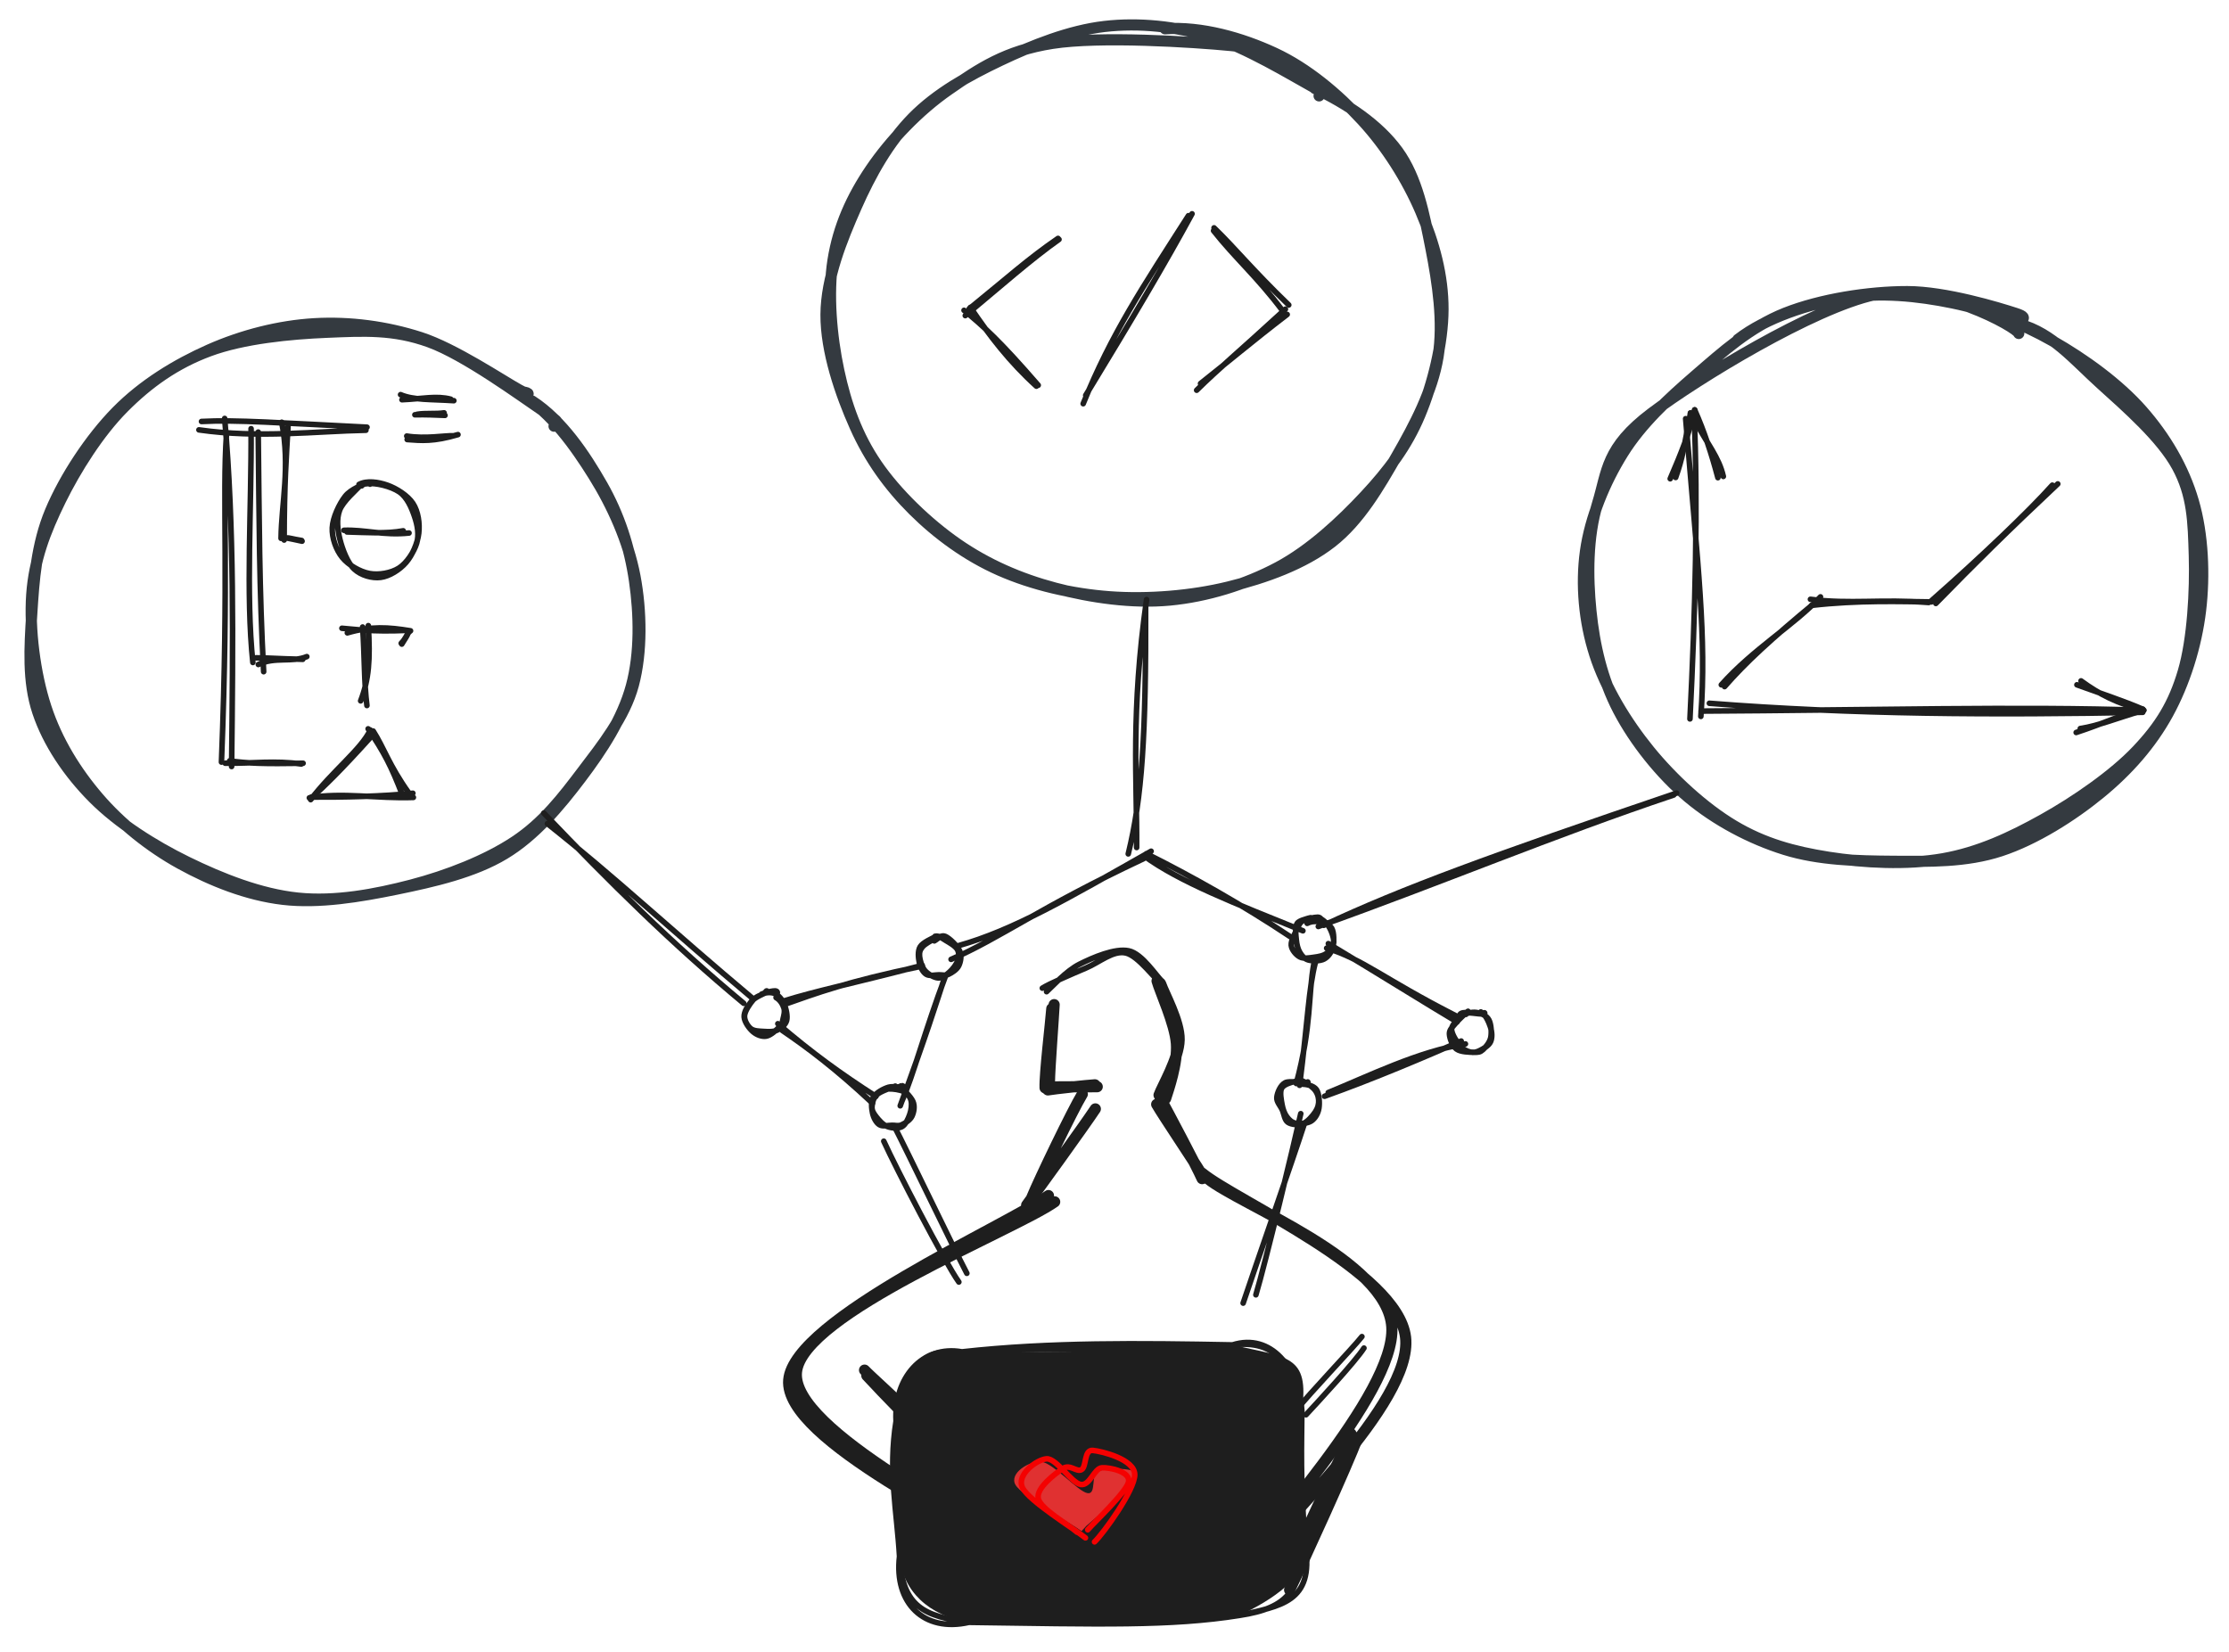 <svg version="1.1" xmlns="http://www.w3.org/2000/svg" viewBox="0 0 799.226 592.373" width="799.226" height="592.373" class="excalidraw-svg">
  <!-- svg-source:excalidraw -->
  
  <defs>
    <style class="style-fonts">
      @font-face {
        font-family: "Virgil";
        src: url("https://excalidraw.com/Virgil.woff2");
      }
      @font-face {
        font-family: "Cascadia";
        src: url("https://excalidraw.com/Cascadia.woff2");
      }
      @font-face {
        font-family: "Assistant";
        src: url("https://excalidraw.com/Assistant-Regular.woff2");
      }
    </style>
    
  </defs>
  <g stroke-linecap="round"><g transform="translate(375.923 430.558) rotate(0 -44.685 64.211)"><path d="M2.24 0.41 C-12.58 10.83, -88.34 40.43, -90.35 61.49 C-92.36 82.55, -23.54 115.49, -9.81 126.78 M0.01 -1.84 C-15.14 9.02, -91.24 42.45, -93.12 64.26 C-94.99 86.06, -24.31 117.66, -11.23 129" stroke="#1e1e1e" stroke-width="4" fill="none"></path></g></g><mask></mask><g stroke-linecap="round"><g transform="translate(389.056 393.928) rotate(0 -9.898 18.56)"><path d="M-0.98 -1.59 C-4.53 4.25, -16.38 28.89, -19.09 35.48 M3.69 3.71 C-0.38 9.86, -17.38 33.36, -20.94 38.22" stroke="#1e1e1e" stroke-width="4" fill="none"></path></g></g><mask></mask><g stroke-linecap="round"><g transform="translate(415.738 394.467) rotate(0 7.103 13.908)"><path d="M0.3 -0.7 C2.92 4.11, 13.17 23.42, 15.29 28.18 M-1 1.54 C1.6 6.04, 12.19 21.64, 14.91 26.25" stroke="#1e1e1e" stroke-width="4" fill="none"></path></g></g><mask></mask><g stroke-linecap="round"><g transform="translate(430.586 421.848) rotate(0 35.585 71.459)"><path d="M2.53 0.85 C13.83 10.12, 66.99 29.98, 68.46 54.01 C69.92 78.04, 20.4 130.08, 11.34 145.03 M0.47 -1.16 C12.51 8.75, 70.63 34.06, 73.39 57.69 C76.14 81.33, 26.7 125.81, 16.97 140.65" stroke="#1e1e1e" stroke-width="4" fill="none"></path></g></g><mask></mask><g stroke-linecap="round" transform="translate(321.886 483.495) rotate(358.533 72.773 48.515)"><path d="M24.26 0 C45.9 0.44, 72.8 1.98, 121.29 0 C140.82 5.08, 148.9 4.18, 145.55 24.26 C142.3 38.73, 143.59 65.59, 145.55 72.77 C146.82 83.64, 132.75 92.01, 121.29 97.03 C92.02 99.86, 70.32 97.66, 24.26 97.03 C9.78 94.23, 0.85 85.14, 0 72.77 C0.78 62.51, -3.81 40.34, 0 24.26 C3.39 3.96, 10.54 -3.95, 24.26 0" stroke="none" stroke-width="0" fill="#1e1e1e"></path><path d="M24.26 0 C62.29 -1.28, 103.06 2.69, 121.29 0 M24.26 0 C55.77 -2.7, 88.38 -1.46, 121.29 0 M121.29 0 C137.11 -1.46, 142.24 7.42, 145.55 24.26 M121.29 0 C135.19 -4.02, 144.89 8.84, 145.55 24.26 M145.55 24.26 C143.32 37.67, 142.4 46.58, 145.55 72.77 M145.55 24.26 C145.18 36.35, 144.26 48.71, 145.55 72.77 M145.55 72.77 C142.28 88.24, 139.71 94.72, 121.29 97.03 M145.55 72.77 C148.2 93.07, 136.04 93.97, 121.29 97.03 M121.29 97.03 C93.87 95.9, 63.14 92.91, 24.26 97.03 M121.29 97.03 C96.57 100.33, 70.87 98.86, 24.26 97.03 M24.26 97.03 C8.4 94.44, 0.5 91.04, 0 72.77 M24.26 97.03 C8.09 100.28, -2.42 89.56, 0 72.77 M0 72.77 C-0.49 56.94, -3.35 42.23, 0 24.26 M0 72.77 C1.73 59.73, 2.75 46.2, 0 24.26 M0 24.26 C1.16 8.42, 9.96 -2.37, 24.26 0 M0 24.26 C-0.46 8.71, 10.08 -2.89, 24.26 0" stroke="#1e1e1e" stroke-width="2" fill="none"></path></g><g stroke-linecap="round"><g transform="translate(322.94 504.049) rotate(0 -6.187 -5.568)"><path d="M-0.95 0.91 C-2.78 -0.9, -10.43 -8.9, -12.13 -10.79 M0.75 0.34 C-1.11 -1.85, -10.94 -10.61, -12.95 -12.74" stroke="#1e1e1e" stroke-width="4" fill="none"></path></g></g><mask></mask><g stroke-linecap="round"><g transform="translate(467.705 506.523) rotate(0 9.28 -12.373)"><path d="M0.57 0.8 C4.49 -3.41, 18.43 -18.49, 21.35 -23.12 M-2.57 -1.23 C1.44 -6.44, 17.53 -23.28, 20.62 -27.24" stroke="#1e1e1e" stroke-width="2" fill="none"></path></g></g><mask></mask><g stroke-linecap="round"><g transform="translate(392.229 388.979) rotate(0 -7.605 0.873)"><path d="M1.19 0.7 C-1.42 0.78, -12.73 0.66, -15.43 0.81 M0.36 0.02 C-2.45 0.19, -13.82 1.39, -16.49 1.85" stroke="#1e1e1e" stroke-width="4" fill="none"></path></g></g><mask></mask><g stroke-linecap="round"><g transform="translate(376.511 388.908) rotate(0 0.619 -14.229)"><path d="M-0.22 -0.94 C-0.17 -5.83, 1.23 -24, 1.46 -28.66 M-1.79 1.18 C-1.99 -3.59, 0.27 -22.39, 0.62 -27.22" stroke="#1e1e1e" stroke-width="4" fill="none"></path></g></g><mask></mask><g stroke-linecap="round"><g transform="translate(415.995 353.107) rotate(0 3.459 19.891)"><path d="M0.22 -0.2 C1.39 3.25, 6.92 13.11, 6.81 19.74 C6.71 26.37, 0.72 36.42, -0.41 39.58 M-1.12 -1.35 C-0.1 2.35, 5.3 14.03, 5.81 21.05 C6.33 28.08, 2.94 37.76, 1.96 40.8" stroke="#1e1e1e" stroke-width="4" fill="none"></path></g></g><mask></mask><g stroke-linecap="round"><g transform="translate(375.357 356.05) rotate(0 20.764 -7.026)"><path d="M-0.1 -0.44 C1.82 -2.12, 6.84 -7.88, 11.75 -10.32 C16.65 -12.77, 24.42 -16.12, 29.35 -15.1 C34.29 -14.08, 39.4 -5.77, 41.35 -4.18 M-1.62 -1.71 C0.65 -3.19, 8.95 -6.79, 13.94 -8.89 C18.92 -10.99, 23.68 -15.32, 28.28 -14.33 C32.87 -13.35, 39.06 -4.4, 41.51 -2.97" stroke="#1e1e1e" stroke-width="2" fill="none"></path></g></g><mask></mask><g stroke-linecap="round" transform="translate(329.579 335.91) rotate(0 7.314 7.314)"><path d="M5.69 -0.17 C7.1 -0.5, 8.2 0.55, 9.53 1.33 C10.86 2.12, 12.96 3.31, 13.67 4.52 C14.38 5.73, 14.26 7.23, 13.8 8.58 C13.34 9.93, 12.07 11.58, 10.91 12.62 C9.75 13.65, 8.31 14.85, 6.83 14.77 C5.36 14.69, 3.17 13.42, 2.06 12.13 C0.94 10.84, 0.28 8.45, 0.14 7.02 C0 5.6, 0.31 4.65, 1.21 3.59 C2.11 2.53, 4.49 1.29, 5.57 0.67 C6.65 0.05, 7.68 -0.19, 7.68 -0.14 M5.43 1.48 C6.93 0.63, 7.79 -0.75, 9.31 -0.16 C10.82 0.43, 13.68 3.28, 14.5 5.03 C15.32 6.78, 14.87 8.95, 14.21 10.36 C13.55 11.76, 11.72 12.91, 10.53 13.46 C9.34 14.01, 8.42 13.65, 7.09 13.65 C5.75 13.65, 3.71 14.2, 2.54 13.47 C1.37 12.75, 0.42 10.95, 0.06 9.3 C-0.3 7.65, -0.59 5.11, 0.37 3.56 C1.33 2.01, 4.76 0.56, 5.8 0 C6.84 -0.56, 6.61 0.26, 6.59 0.21" stroke="#1e1e1e" stroke-width="2" fill="none"></path></g><g stroke-linecap="round" transform="translate(312.801 389.86) rotate(0 7.314 7.314)"><path d="M5.82 0.62 C7.21 0.52, 9.94 0.89, 11.28 1.58 C12.62 2.28, 13.51 3.43, 13.86 4.79 C14.21 6.16, 13.94 8.19, 13.39 9.75 C12.84 11.32, 11.92 13.45, 10.57 14.17 C9.22 14.89, 6.84 14.67, 5.3 14.07 C3.77 13.48, 2.29 11.76, 1.38 10.6 C0.48 9.44, -0.18 8.45, -0.14 7.13 C-0.09 5.8, 0.29 3.88, 1.65 2.64 C3 1.4, 7.16 0.08, 8.01 -0.31 C8.87 -0.7, 7.02 0.29, 6.78 0.3 M9.32 -0.15 C10.79 0.32, 13.69 3.29, 14.51 5.05 C15.32 6.8, 14.87 8.97, 14.21 10.37 C13.54 11.78, 11.71 12.93, 10.52 13.47 C9.33 14.02, 8.4 13.65, 7.07 13.65 C5.74 13.64, 3.7 14.19, 2.53 13.46 C1.36 12.74, 0.41 10.94, 0.06 9.28 C-0.3 7.63, -0.58 5.1, 0.38 3.55 C1.34 2, 3.95 0.54, 5.81 0 C7.68 -0.54, 10.8 0.41, 11.56 0.31 C12.33 0.2, 10.52 -0.69, 10.41 -0.63" stroke="#1e1e1e" stroke-width="2" fill="none"></path></g><g stroke-linecap="round" transform="translate(267.541 356.13) rotate(0 7.314 7.314)"><path d="M5.56 0.34 C7.07 -0.27, 8.93 -0.44, 10.27 0.16 C11.62 0.75, 12.91 2.29, 13.62 3.9 C14.33 5.51, 14.93 8.27, 14.51 9.84 C14.09 11.4, 12.47 12.64, 11.11 13.28 C9.75 13.93, 7.91 13.82, 6.34 13.73 C4.76 13.63, 2.8 13.65, 1.64 12.71 C0.49 11.76, -0.72 9.77, -0.58 8.06 C-0.43 6.35, 1.36 3.75, 2.5 2.44 C3.64 1.12, 5.47 0.7, 6.28 0.16 C7.1 -0.38, 7.17 -0.93, 7.42 -0.8 M10.73 1.6 C12.24 2.43, 13.11 4.04, 13.53 5.3 C13.95 6.56, 13.52 8.02, 13.25 9.15 C12.99 10.29, 12.94 11.06, 11.94 12.1 C10.94 13.14, 8.84 15.12, 7.25 15.41 C5.67 15.7, 3.76 14.96, 2.43 13.81 C1.1 12.67, -0.61 10.33, -0.72 8.54 C-0.83 6.76, 0.57 4.53, 1.76 3.12 C2.96 1.71, 5.02 0.75, 6.45 0.1 C7.89 -0.56, 9.6 -0.81, 10.36 -0.81 C11.13 -0.8, 11.37 -0.22, 11.05 0.11" stroke="#1e1e1e" stroke-width="2" fill="none"></path></g><g stroke-linecap="round" transform="translate(463.379 329.457) rotate(0 7.314 7.314)"><path d="M8.93 -0.41 C10.35 -0.22, 11.97 1.13, 12.96 2.6 C13.94 4.07, 14.95 6.78, 14.84 8.41 C14.73 10.05, 13.45 11.51, 12.28 12.4 C11.1 13.3, 9.39 13.59, 7.79 13.8 C6.2 14.02, 4.08 14.42, 2.71 13.7 C1.35 12.99, -0.23 11.18, -0.4 9.51 C-0.56 7.84, 1 5.13, 1.71 3.66 C2.41 2.2, 2.58 1.43, 3.81 0.73 C5.05 0.02, 7.98 -0.58, 9.13 -0.57 C10.29 -0.55, 10.55 0.65, 10.73 0.84 M5.32 1.65 C6.43 1.07, 7.85 0.79, 9.32 1.08 C10.78 1.36, 13.25 1.87, 14.12 3.38 C14.99 4.89, 14.98 8.28, 14.53 10.13 C14.07 11.97, 12.86 13.67, 11.39 14.44 C9.93 15.22, 7.2 15.18, 5.75 14.79 C4.3 14.39, 3.42 13.26, 2.7 12.06 C1.98 10.85, 1.59 9.28, 1.43 7.55 C1.26 5.82, 0.86 2.98, 1.72 1.67 C2.59 0.36, 6.19 -0.12, 6.61 -0.34 C7.04 -0.56, 4.31 0.16, 4.27 0.34" stroke="#1e1e1e" stroke-width="2" fill="none"></path></g><g stroke-linecap="round" transform="translate(458.216 387.967) rotate(0 7.314 7.314)"><path d="M7.52 -0.72 C9.14 -0.51, 11.62 1.18, 12.8 2.37 C13.98 3.57, 14.5 5.07, 14.6 6.47 C14.7 7.86, 14.33 9.33, 13.39 10.75 C12.45 12.16, 10.6 14.34, 8.96 14.96 C7.33 15.58, 4.82 15.31, 3.58 14.49 C2.35 13.67, 2.22 11.53, 1.55 10.03 C0.89 8.54, -0.57 7.13, -0.4 5.51 C-0.23 3.89, 0.88 1.16, 2.57 0.3 C4.26 -0.55, 8.41 0.42, 9.74 0.38 C11.07 0.33, 10.79 -0.13, 10.55 0.03 M8.66 0.79 C10.14 0.82, 12.79 1.3, 13.8 2.74 C14.8 4.18, 15 7.55, 14.69 9.43 C14.39 11.31, 13.34 13.11, 11.97 14.01 C10.6 14.91, 7.92 15.07, 6.47 14.83 C5.01 14.58, 4.05 13.64, 3.23 12.55 C2.4 11.46, 1.83 9.97, 1.51 8.26 C1.19 6.55, 0.59 3.67, 1.33 2.27 C2.06 0.87, 4.72 0.17, 5.93 -0.13 C7.13 -0.44, 7.79 0.36, 8.55 0.44 C9.31 0.53, 10.06 0.4, 10.48 0.39" stroke="#1e1e1e" stroke-width="2" fill="none"></path></g><g stroke-linecap="round" transform="translate(520.169 363.014) rotate(0 7.314 7.314)"><path d="M4.95 0.67 C6.38 0.13, 8.21 -0.22, 9.67 0.12 C11.13 0.46, 12.92 1.24, 13.7 2.72 C14.48 4.2, 14.72 7.22, 14.36 9 C14 10.78, 12.55 12.51, 11.55 13.4 C10.55 14.29, 9.94 14.36, 8.36 14.32 C6.77 14.28, 3.53 14.26, 2.06 13.16 C0.59 12.07, -0.41 9.28, -0.47 7.75 C-0.52 6.22, 0.62 5.31, 1.71 3.98 C2.79 2.64, 5.42 0.27, 6.04 -0.27 C6.66 -0.8, 5.41 0.56, 5.44 0.74 M10.79 -0.15 C12.39 0.52, 13.67 3.5, 14.25 5.28 C14.83 7.07, 14.92 9.16, 14.29 10.55 C13.66 11.95, 11.68 13.06, 10.47 13.67 C9.26 14.29, 8.22 14.52, 7.04 14.24 C5.85 13.96, 4.46 13.32, 3.34 12 C2.23 10.68, 0.46 7.93, 0.33 6.32 C0.19 4.7, 1.88 3.35, 2.56 2.32 C3.24 1.3, 2.93 0.44, 4.39 0.16 C5.86 -0.13, 10.06 0.61, 11.33 0.61 C12.6 0.61, 12.12 0, 12.03 0.17" stroke="#1e1e1e" stroke-width="2" fill="none"></path></g><g stroke-linecap="round"><g transform="translate(279.912 368.601) rotate(0 16.956 13.089)"><path d="M-1.01 -1.51 C11.22 8.97, 21.5 16.42, 34.16 24.55 M0.58 0.9 C9.41 6.92, 19.45 14.37, 32.93 26.98" stroke="#1e1e1e" stroke-width="2" fill="none"></path></g></g><mask></mask><g stroke-linecap="round"><g transform="translate(281.102 359.677) rotate(0 24.69 -7.139)"><path d="M0.54 0.36 C11.23 -3.41, 22.66 -7.72, 49.03 -13.15 M-0.31 -0.67 C12.03 -4.51, 22.86 -6.56, 49.57 -13.51" stroke="#1e1e1e" stroke-width="2" fill="none"></path></g></g><mask></mask><g stroke-linecap="round"><g transform="translate(338.812 350.753) rotate(0 -7.437 22.311)"><path d="M-0.01 -0.55 C-2.97 8.42, -6.92 21.21, -16.03 45.77 M0.15 -0.6 C-6.91 18.09, -11.54 35.45, -15.43 44.14" stroke="#1e1e1e" stroke-width="2" fill="none"></path></g></g><mask></mask><g stroke-linecap="round"><g transform="translate(342.977 342.424) rotate(0 60.685 -17.978)"><path d="M0.5 -3.26 C20.36 -8.82, 39.81 -20.21, 69.77 -37.19 M-1.96 1.59 C15.72 -6.06, 29.68 -16.96, 67.1 -34.53 M67.06 -35.64 C79.85 -26.2, 100.22 -18.34, 124.19 -8.65 M68.07 -36.31 C84.16 -28.28, 102.44 -18.02, 119.61 -6.57" stroke="#1e1e1e" stroke-width="2" fill="none"></path></g></g><mask></mask><g stroke-linecap="round"><g transform="translate(471.486 344.208) rotate(0 -2.677 22.013)"><path d="M-0.35 1.13 C-2.56 13.1, -1.07 23.32, -6.69 44.33 M0.19 0.77 C-2.27 10.11, -2.54 21.86, -5.51 44.98" stroke="#1e1e1e" stroke-width="2" fill="none"></path></g></g><mask></mask><g stroke-linecap="round"><g transform="translate(476.84 338.854) rotate(0 23.203 13.684)"><path d="M-1.16 1.15 C11.88 5.1, 18.89 12, 45.2 25.41 M-0.55 -0.49 C18.13 10.75, 35.14 21.38, 45.6 27.59" stroke="#1e1e1e" stroke-width="2" fill="none"></path></g></g><mask></mask><g stroke-linecap="round"><g transform="translate(474.461 392.399) rotate(0 24.69 -9.222)"><path d="M1.79 -0.62 C16.37 -6.55, 34.09 -15.38, 50.98 -18.06 M0.46 0.71 C18.54 -5.75, 36.48 -13.43, 49.46 -19.09" stroke="#1e1e1e" stroke-width="2" fill="none"></path></g></g><mask></mask><g stroke-linecap="round"><g transform="translate(618.521 245.257) rotate(0 16.348 -15.058)"><path d="M-1.33 0.31 C10.22 -12.63, 24.71 -21.06, 34.23 -31.23 M-0.16 0.95 C7.27 -7.59, 16.39 -16.03, 32.82 -29.59" stroke="#1e1e1e" stroke-width="2" fill="none"></path></g></g><mask></mask><g stroke-linecap="round"><g transform="translate(650.358 216.862) rotate(0 21.081 -0.86)"><path d="M-1.21 -1.96 C12.96 -0.14, 24.24 -2.1, 41.19 -0.81 M-0.81 0.22 C15.74 -1.69, 31.45 -1.16, 42.16 -1.02" stroke="#1e1e1e" stroke-width="2" fill="none"></path></g></g><mask></mask><g stroke-linecap="round"><g transform="translate(692.52 216.001) rotate(0 21.941 -21.081)"><path d="M1.59 0.39 C15.63 -13.98, 26.97 -25.25, 45.31 -42.48 M0.08 -0.65 C17.82 -16.25, 35.05 -32.74, 43.36 -42.03" stroke="#1e1e1e" stroke-width="2" fill="none"></path></g></g><mask></mask><g stroke-linecap="round" transform="translate(569.798 106.742) rotate(0 109.714 101.928)"><path d="M53.35 14.97 C63.6 7.06, 78.61 2.3, 91.43 0.12 C104.25 -2.06, 117.82 -0.68, 130.28 1.89 C142.73 4.45, 154.81 9.06, 166.14 15.5 C177.48 21.93, 189.88 30.9, 198.29 40.47 C206.71 50.05, 213.15 61, 216.64 72.95 C220.13 84.9, 220.75 99.46, 219.23 112.17 C217.71 124.88, 213.49 138.3, 207.51 149.21 C201.52 160.12, 193.29 169.46, 183.3 177.65 C173.32 185.85, 159.98 194.3, 147.6 198.37 C135.22 202.44, 121.93 202.18, 109.02 202.1 C96.1 202.01, 82.34 201.68, 70.09 197.86 C57.85 194.04, 45.49 187.49, 35.55 179.18 C25.61 170.86, 16.29 159.12, 10.48 147.97 C4.66 136.83, 1.89 124.66, 0.64 112.31 C-0.61 99.96, -0.63 85.69, 2.99 73.87 C6.62 62.05, 5.85 53.89, 22.41 41.4 C38.96 28.91, 80.39 3.69, 102.33 -1.06 C124.27 -5.82, 153.82 10.82, 154.04 12.84 M154.43 9.56 C166.02 12.7, 174 22.36, 183.4 30.86 C192.8 39.35, 205.24 50.24, 210.84 60.53 C216.44 70.81, 216.62 80.3, 216.99 92.55 C217.35 104.81, 216.46 122.43, 213.03 134.07 C209.6 145.7, 204.77 153.54, 196.39 162.38 C188.01 171.23, 174.36 180.65, 162.76 187.12 C151.17 193.59, 139.65 198.94, 126.83 201.19 C114.01 203.45, 98.31 202.62, 85.82 200.65 C73.34 198.68, 62.62 195.74, 51.92 189.36 C41.21 182.98, 29.9 172.58, 21.58 162.35 C13.27 152.12, 5.83 139.9, 2.02 127.99 C-1.8 116.08, -2.99 102.94, -1.31 90.89 C0.38 78.85, 5.59 66.22, 12.14 55.74 C18.69 45.25, 28.3 36.33, 37.99 27.96 C47.69 19.59, 57.62 10.55, 70.3 5.53 C82.98 0.51, 100.29 -2.2, 114.08 -2.18 C127.87 -2.16, 146.75 3.61, 153.03 5.65 C159.31 7.68, 152.74 8.29, 151.76 10.03" stroke="#343a40" stroke-width="4" fill="none"></path></g><g stroke-linecap="round"><g transform="translate(474.631 330.396) rotate(0 62.318 -22.821)"><path d="M-1.94 1.83 C41.96 -13.82, 82.72 -31.01, 125.51 -45.33 M0 1.41 C28.15 -11.77, 59.39 -23.21, 126.52 -46" stroke="#1e1e1e" stroke-width="2" fill="none"></path></g></g><mask></mask><g stroke-linecap="round"><g transform="translate(606.997 257.523) rotate(0 0 -53.942)"><path d="M2.86 -0.63 C4.87 -29.62, 1.93 -52.44, -2.59 -107.39 M-1.05 0.27 C0.88 -38.45, 1.88 -76.39, 0.42 -109.66" stroke="#1e1e1e" stroke-width="2" fill="none"></path></g><g transform="translate(606.997 257.523) rotate(0 0 -53.942)"><path d="M10.92 -86.68 C9.3 -93.64, 5.61 -97.56, -0.87 -109.42 M8.97 -86.23 C6.73 -94.73, 4.04 -102.9, 0.64 -110.55" stroke="#1e1e1e" stroke-width="2" fill="none"></path></g><g transform="translate(606.997 257.523) rotate(0 0 -53.942)"><path d="M-6.18 -86.3 C-3.62 -93.43, -3.12 -97.45, -0.87 -109.42 M-8.13 -85.85 C-4.34 -94.61, -1.01 -102.91, 0.64 -110.55" stroke="#1e1e1e" stroke-width="2" fill="none"></path></g></g><mask></mask><g stroke-linecap="round"><g transform="translate(609.092 255.428) rotate(0 78.556 0)"><path d="M3.82 -3.24 C55.18 0.81, 106.02 0.99, 159.21 0 M0.88 -0.44 C60.1 -0.77, 116.86 -2.2, 158.52 -0.74" stroke="#1e1e1e" stroke-width="2" fill="none"></path></g><g transform="translate(609.092 255.428) rotate(0 78.556 0)"><path d="M136.81 5.82 C143.45 4.81, 149.87 2.07, 159.57 -0.74 M135.34 7.23 C144.64 4.2, 152.66 0.46, 159.23 -1.11" stroke="#1e1e1e" stroke-width="2" fill="none"></path></g><g transform="translate(609.092 255.428) rotate(0 78.556 0)"><path d="M137.08 -11.27 C143.74 -6.38, 150.08 -3.21, 159.57 -0.74 M135.6 -9.87 C144.71 -6.56, 152.64 -3.97, 159.23 -1.11" stroke="#1e1e1e" stroke-width="2" fill="none"></path></g></g><mask></mask><g stroke-linecap="round" transform="translate(298.33 10) rotate(0 109.714 101.928)"><path d="M119.41 0.32 C132.51 -0.56, 146.93 3.56, 158.7 9.03 C170.47 14.5, 181.33 23.68, 190.06 33.13 C198.78 42.57, 206.2 54.4, 211.04 65.71 C215.87 77.02, 219.11 88.78, 219.07 100.98 C219.02 113.17, 215.43 127.73, 210.76 138.87 C206.09 150.01, 199.52 158.72, 191.05 167.81 C182.57 176.91, 171.58 187.2, 159.91 193.42 C148.24 199.65, 134.34 203.94, 121.03 205.18 C107.72 206.43, 92.75 204.27, 80.07 200.91 C67.39 197.55, 55.62 192.42, 44.95 185.03 C34.28 177.63, 23.13 166.91, 16.04 156.55 C8.95 146.19, 5.03 135.08, 2.42 122.87 C-0.2 110.67, -1.56 95.37, 0.35 83.33 C2.26 71.28, 6.97 60.8, 13.89 50.61 C20.82 40.41, 31.02 29.65, 41.88 22.14 C52.74 14.63, 62.16 8.18, 79.05 5.55 C95.95 2.91, 129.06 4.96, 143.27 6.35 C157.48 7.73, 164.76 12.31, 164.31 13.83 M173.13 21.72 C184.73 27.25, 195.93 34.67, 202.87 44.23 C209.81 53.8, 212.34 66.84, 214.75 79.12 C217.15 91.41, 219.33 105.55, 217.3 117.93 C215.27 130.31, 208.91 142.29, 202.56 153.37 C196.2 164.46, 189.22 176.6, 179.15 184.45 C169.08 192.3, 155.39 197.22, 142.13 200.48 C128.88 203.73, 113.27 204.99, 99.6 203.99 C85.94 203, 71.88 199.69, 60.14 194.52 C48.39 189.35, 37.79 181.57, 29.14 172.98 C20.5 164.39, 13.47 154.69, 8.26 142.99 C3.04 131.3, -2.23 115.95, -2.16 102.82 C-2.09 89.69, 3.5 75.99, 8.68 64.22 C13.87 52.45, 20.33 40.95, 28.94 32.19 C37.55 23.44, 48.88 17.15, 60.34 11.7 C71.8 6.25, 85.17 0.93, 97.71 -0.51 C110.25 -1.95, 123.19 -0.5, 135.58 3.07 C147.97 6.65, 165.52 17.4, 172.03 20.95 C178.54 24.5, 175.41 22.76, 174.64 24.38" stroke="#343a40" stroke-width="4" fill="none"></path></g><g stroke-linecap="round"><g transform="translate(407.133 305.695) rotate(0 1.554 -45.209)"><path d="M-2.59 0.5 C2.38 -19.8, 3.79 -41.71, 3.64 -88.66 M0.42 -1.78 C0.57 -25.87, -1.73 -50.31, 3.98 -90.7" stroke="#1e1e1e" stroke-width="2" fill="none"></path></g></g><mask></mask><g stroke-linecap="round"><g transform="translate(378.659 85.861) rotate(0 -16.058 12.713)"><path d="M1.05 0 C-8.64 6.82, -19.67 16.57, -32.55 27.31 M0.71 -0.37 C-9.89 6.88, -17.64 13.93, -31.17 24.9" stroke="#1e1e1e" stroke-width="2" fill="none"></path></g></g><mask></mask><g stroke-linecap="round"><g transform="translate(346.543 111.287) rotate(0 12.713 13.382)"><path d="M1.41 -1.05 C8.35 9.24, 15.59 18.6, 25.07 27.19 M-0.88 -0.01 C5.99 5.6, 11.87 10.87, 25.72 26.85" stroke="#1e1e1e" stroke-width="2" fill="none"></path></g></g><mask></mask><g stroke-linecap="round"><g transform="translate(434.863 81.847) rotate(0 13.382 14.051)"><path d="M0.27 0.88 C7.79 10.45, 15.9 17.42, 24.98 29.51 M0.44 -0.14 C7.74 6.88, 14.13 14.87, 27.23 27.51" stroke="#1e1e1e" stroke-width="2" fill="none"></path></g></g><mask></mask><g stroke-linecap="round"><g transform="translate(429.51 138.05) rotate(0 16.058 -12.713)"><path d="M-0.44 1.88 C7.56 -6.01, 14.08 -11.31, 31.38 -27.19 M0.95 -0.52 C9.78 -7.47, 19.55 -15.74, 32.02 -25.29" stroke="#1e1e1e" stroke-width="2" fill="none"></path></g></g><mask></mask><g stroke-linecap="round"><g transform="translate(426.834 76.494) rotate(0 -19.203 33.26)"><path d="M-0.71 0.85 C-17.06 26.42, -28.18 42.95, -38.45 68.27 M0.58 0.17 C-8.79 17.45, -20.91 37.93, -37.54 65.26" stroke="#1e1e1e" stroke-width="2" fill="none"></path></g></g><mask></mask><g stroke-linecap="round" transform="translate(10 118.628) rotate(0 109.714 101.928)"><path d="M180.79 25.17 C191.53 32.13, 199.8 44.56, 205.92 55.3 C212.04 66.05, 215.76 77.62, 217.51 89.64 C219.25 101.66, 219.57 115.61, 216.37 127.39 C213.17 139.18, 205.87 150.31, 198.29 160.34 C190.71 170.37, 181.9 180.93, 170.9 187.57 C159.9 194.21, 145.53 197.48, 132.29 200.2 C119.06 202.91, 104.43 205.38, 91.48 203.86 C78.54 202.35, 65.67 197.18, 54.63 191.09 C43.6 185.01, 33.28 176.72, 25.26 167.37 C17.23 158.01, 10.45 147.1, 6.48 134.97 C2.5 122.84, 0.52 106.96, 1.38 94.6 C2.25 82.25, 6.16 72.02, 11.65 60.84 C17.14 49.67, 25.44 36.48, 34.34 27.54 C43.24 18.6, 52.9 11.71, 65.05 7.21 C77.21 2.7, 94.13 1.05, 107.28 0.52 C120.43 -0.02, 131.08 -0.66, 143.93 4 C156.78 8.65, 176.92 23.43, 184.37 28.46 C191.82 33.5, 189.75 32.69, 188.66 34.2 M177.25 23.16 C187.58 29.24, 196.12 41.16, 202.85 51.95 C209.59 62.75, 215.28 75.44, 217.66 87.94 C220.03 100.44, 220.25 115.29, 217.11 126.96 C213.97 138.63, 205.9 148.61, 198.82 157.96 C191.75 167.31, 184.88 176.29, 174.65 183.09 C164.43 189.88, 150.45 195.35, 137.47 198.74 C124.5 202.13, 110.18 204.8, 96.79 203.42 C83.41 202.05, 69.37 196.47, 57.15 190.5 C44.93 184.52, 32.42 176.53, 23.49 167.57 C14.55 158.61, 7.23 147.74, 3.55 136.72 C-0.14 125.71, 0.63 113.5, 1.39 101.48 C2.15 89.46, 3.03 76.71, 8.1 64.62 C13.18 52.52, 22.35 38.53, 31.83 28.9 C41.31 19.27, 53.16 12.07, 64.98 6.82 C76.8 1.58, 90.1 -1.82, 102.74 -2.55 C115.37 -3.29, 128.56 -1.55, 140.79 2.4 C153.01 6.35, 170.02 17.79, 176.09 21.13 C182.15 24.48, 178.16 20.82, 177.18 22.48" stroke="#343a40" stroke-width="4" fill="none"></path></g><g stroke-linecap="round"><g transform="translate(196.475 295.09) rotate(0 36.141 31.76)"><path d="M-1.48 -3.52 C22.04 21.13, 44.74 43.58, 70.19 64.68 M-0.2 0.27 C23.75 19.19, 43.95 38.26, 73.44 62.97" stroke="#1e1e1e" stroke-width="2" fill="none"></path></g></g><mask></mask><g stroke-linecap="round"><g transform="translate(71.38 152.396) rotate(0 29.742 0)"><path d="M-0.05 1.75 C21.48 4.84, 41.99 2.21, 59.82 1.88 M0.87 -1.26 C13.1 -1.93, 29.81 -0.71, 60.21 0.79" stroke="#1e1e1e" stroke-width="2" fill="none"></path></g></g><mask></mask><g stroke-linecap="round"><g transform="translate(81.775 151.818) rotate(0 0 60.928)"><path d="M-0.56 3.8 C-2.12 27, 0.31 53.55, -2.37 121.46 M-1.22 -1.77 C2.22 37.65, 1.78 77.19, 1.27 123.05" stroke="#1e1e1e" stroke-width="2" fill="none"></path></g></g><mask></mask><g stroke-linecap="round"><g transform="translate(81.775 273.096) rotate(0 12.994 0)"><path d="M-1.04 0.58 C9.1 0.69, 16.68 -0.45, 26.26 0.87 M0.58 -0.27 C6.52 0.62, 12.96 0.83, 26.9 0.6" stroke="#1e1e1e" stroke-width="2" fill="none"></path></g></g><mask></mask><g stroke-linecap="round"><g transform="translate(111.228 285.802) rotate(0 11.406 -11.406)"><path d="M0.17 0.94 C7.94 -9.28, 18.41 -17.22, 21.55 -24.04 M0.36 0.39 C5.33 -4.16, 10.43 -8.99, 22.11 -21.93" stroke="#1e1e1e" stroke-width="2" fill="none"></path></g></g><mask></mask><g stroke-linecap="round"><g transform="translate(133.174 261.546) rotate(0 6.392 11.072)"><path d="M-1.18 -0.2 C4.49 8.09, 7.17 13.29, 11.02 23.31 M0.64 0.6 C4.47 6.59, 6.35 12.91, 13.39 22.78" stroke="#1e1e1e" stroke-width="2" fill="none"></path></g></g><mask></mask><g stroke-linecap="round"><g transform="translate(110.651 285.224) rotate(0 19.058 0)"><path d="M0.27 0.87 C11.97 -1.19, 24.68 1.2, 37.57 0.72 M0.91 0.6 C12.23 0.65, 26.47 0.4, 37.39 -0.78" stroke="#1e1e1e" stroke-width="2" fill="none"></path></g></g><mask></mask><g stroke-linecap="round"><g transform="translate(144.724 142.578) rotate(0 8.663 0)"><path d="M-1.09 -1.06 C3.49 0.93, 9.58 0.55, 18.01 1.1 M-0.6 0.76 C6.76 0.44, 11.84 -0.78, 16.9 0.57" stroke="#1e1e1e" stroke-width="2" fill="none"></path></g></g><mask></mask><g stroke-linecap="round"><g transform="translate(149.344 148.353) rotate(0 4.909 0)"><path d="M-0.58 0.38 C3.19 0.28, 7 0.46, 10.21 0.59 M0.2 0.21 C3.3 -0.31, 6.91 0.16, 9.89 -0.31" stroke="#1e1e1e" stroke-width="2" fill="none"></path></g></g><mask></mask><g stroke-linecap="round"><g transform="translate(146.457 157.016) rotate(0 8.374 0)"><path d="M-0.46 0.6 C4.66 0.97, 9 1.42, 17.75 -1.17 M-0.61 -0.65 C6.08 0.44, 13.19 -0.9, 16.04 -0.75" stroke="#1e1e1e" stroke-width="2" fill="none"></path></g></g><mask></mask><g stroke-linecap="round"><g transform="translate(91.015 152.396) rotate(0 0 43.025)"><path d="M1.57 2.54 C1.93 34.44, 1.93 58.84, 3.52 88.46 M-0.99 1.32 C-0.79 29.37, -2.93 60.73, -0.35 85.16" stroke="#1e1e1e" stroke-width="2" fill="none"></path></g></g><mask></mask><g stroke-linecap="round"><g transform="translate(91.593 236.713) rotate(0 8.663 0)"><path d="M1.04 1.57 C6.86 -1.32, 13.17 0.93, 18.42 -1.26 M0.2 -0.82 C3.12 -0.89, 7.55 -0.5, 16.97 -0.29" stroke="#1e1e1e" stroke-width="2" fill="none"></path></g></g><mask></mask><g stroke-linecap="round"><g transform="translate(130.864 225.74) rotate(0 0 13.283)"><path d="M1.2 -1.4 C1.92 10.86, 1.43 17.86, -1.55 25.58 M-0.84 -0.9 C-0.12 9.27, -0.35 19.1, 0.7 27.25" stroke="#1e1e1e" stroke-width="2" fill="none"></path></g></g><mask></mask><g stroke-linecap="round"><g transform="translate(122.779 225.74) rotate(0 11.55 0)"><path d="M1.76 1.2 C10.29 -1.29, 16.5 -0.83, 24.42 0.46 M-0.18 -0.45 C4.33 -0.13, 10.19 0.89, 23.41 0.3" stroke="#1e1e1e" stroke-width="2" fill="none"></path></g></g><mask></mask><g stroke-linecap="round"><g transform="translate(146.457 226.895) rotate(0 -1.155 2.021)"><path d="M0.2 -0.23 C-0.75 0.79, -0.84 1.94, -2.6 3.78 M-0.06 -0.05 C-0.38 0.95, -0.93 1.74, -2.39 4.07" stroke="#1e1e1e" stroke-width="2" fill="none"></path></g></g><mask></mask><g stroke-linecap="round"><g transform="translate(102.566 152.396) rotate(0 0 20.502)"><path d="M-1.55 -0.99 C1.58 15.23, -1.64 27.86, -1.79 40.65 M0.7 0.68 C0.14 10.77, -0.67 21.09, -0.68 41.25" stroke="#1e1e1e" stroke-width="2" fill="none"></path></g></g><mask></mask><g stroke-linecap="round"><g transform="translate(102.566 192.822) rotate(0 2.888 0.578)"><path d="M0.26 0.09 C0.94 -0.05, 2.27 0.47, 5.6 0.99 M0.06 0.06 C1.45 0.31, 2.95 0.64, 5.74 1.24" stroke="#1e1e1e" stroke-width="2" fill="none"></path></g></g><mask></mask><g stroke-linecap="round" transform="translate(120.469 172.609) rotate(0 14.727 17.325)"><path d="M8.26 1.1 C11.02 -0.39, 15.2 0.23, 18.42 1.37 C21.64 2.5, 25.72 5.05, 27.6 7.92 C29.48 10.79, 30.09 15.07, 29.68 18.6 C29.27 22.13, 27.4 26.45, 25.13 29.08 C22.85 31.72, 19.12 34.04, 16.03 34.43 C12.93 34.83, 8.98 33.73, 6.54 31.46 C4.11 29.19, 2.3 24.34, 1.42 20.83 C0.55 17.31, 0.12 13.56, 1.3 10.37 C2.49 7.17, 7.21 3.13, 8.53 1.67 C9.85 0.21, 8.99 1.43, 9.22 1.61 M10.79 0.89 C14.04 0.32, 19.77 1.8, 22.67 3.76 C25.57 5.72, 27.14 9.57, 28.18 12.65 C29.22 15.72, 29.86 19.15, 28.92 22.22 C27.99 25.29, 25.4 29.28, 22.58 31.09 C19.76 32.89, 15.37 33.67, 11.99 33.04 C8.6 32.41, 4.48 30.03, 2.26 27.3 C0.04 24.57, -1.5 20.3, -1.33 16.65 C-1.16 12.99, 1.19 8.06, 3.29 5.37 C5.39 2.68, 9.78 1.23, 11.26 0.51 C12.75 -0.22, 11.86 0.77, 12.21 1.01" stroke="#1e1e1e" stroke-width="2" fill="none"></path></g><g stroke-linecap="round"><g transform="translate(125.089 190.512) rotate(0 10.107 0)"><path d="M-1.79 -0.35 C5.63 -0.65, 12.38 1.58, 21.57 0.62 M-0.68 0.24 C6.5 0.42, 13.45 0.95, 19.49 -0.17" stroke="#1e1e1e" stroke-width="2" fill="none"></path></g></g><mask></mask><g stroke-linecap="round"><g transform="translate(321.093 404.977) rotate(0 13.362 26.279)"><path d="M-0.5 -1.25 C4.16 7.77, 20.71 42.33, 25.58 51.62 M-4.21 4.24 C0.18 13.89, 17.35 47.12, 22.71 54.74" stroke="#1e1e1e" stroke-width="2" fill="none"></path></g></g><mask></mask><g stroke-linecap="round"><g transform="translate(446.888 468.224) rotate(0 9.353 -33.405)"><path d="M-1.15 -0.94 C2.38 -11.55, 17.22 -54.07, 20.68 -64.9 M3.42 -3.92 C6.8 -15.2, 17.04 -57.69, 19.51 -68.88" stroke="#1e1e1e" stroke-width="2" fill="none"></path></g></g><mask></mask><g stroke-linecap="round"><g transform="translate(484.792 513.648) rotate(0 -11.633 27.818)"><path d="M1.97 1.91 C-1.57 11.48, -17.95 47.46, -22.39 56.48 M-0.4 0.47 C-4.14 9.25, -19.69 42.11, -24.16 51.93" stroke="#1e1e1e" stroke-width="4" fill="none"></path></g></g><mask></mask><g stroke-linecap="round"><g transform="translate(388.328 550.614) rotate(0 -0.982 -14.087)" fill-rule="evenodd"><path d="M-0.54 -1.58 C-4.79 -4.7, -21.83 -14.04, -24.22 -18.18 C-26.61 -22.32, -19.19 -26.92, -14.88 -26.42 C-10.58 -25.92, -1.8 -15.74, 1.6 -15.19 C5 -14.64, 2.58 -22.06, 5.52 -23.1 C8.47 -24.13, 20 -24.66, 19.28 -21.39 C18.56 -18.11, 4.54 -6.37, 1.2 -3.46" stroke="none" stroke-width="0" fill="#e03131" fill-rule="evenodd"></path><path d="M0.87 0.85 C-3.07 -2.32, -19.37 -12.39, -21.69 -17.11 C-24.01 -21.84, -16.51 -27.3, -13.03 -27.5 C-9.55 -27.69, -4.12 -18.83, -0.82 -18.29 C2.49 -17.76, 3.96 -24.14, 6.82 -24.29 C9.67 -24.44, 17.16 -22.88, 16.31 -19.17 C15.45 -15.47, 4.21 -4.93, 1.69 -2.06 M-2.1 -1.16 C-5.28 -3.99, -15.19 -9.45, -16.05 -13.25 C-16.9 -17.06, -9.82 -22.29, -7.23 -24.02 C-4.64 -25.75, -2.29 -22.56, -0.5 -23.64 C1.29 -24.73, 0.32 -30.81, 3.49 -30.52 C6.66 -30.23, 18.43 -27.36, 18.54 -21.89 C18.65 -16.43, 7.31 -0.72, 4.13 2.28" stroke="#f40101" stroke-width="2" fill="none"></path></g></g><mask></mask></svg>